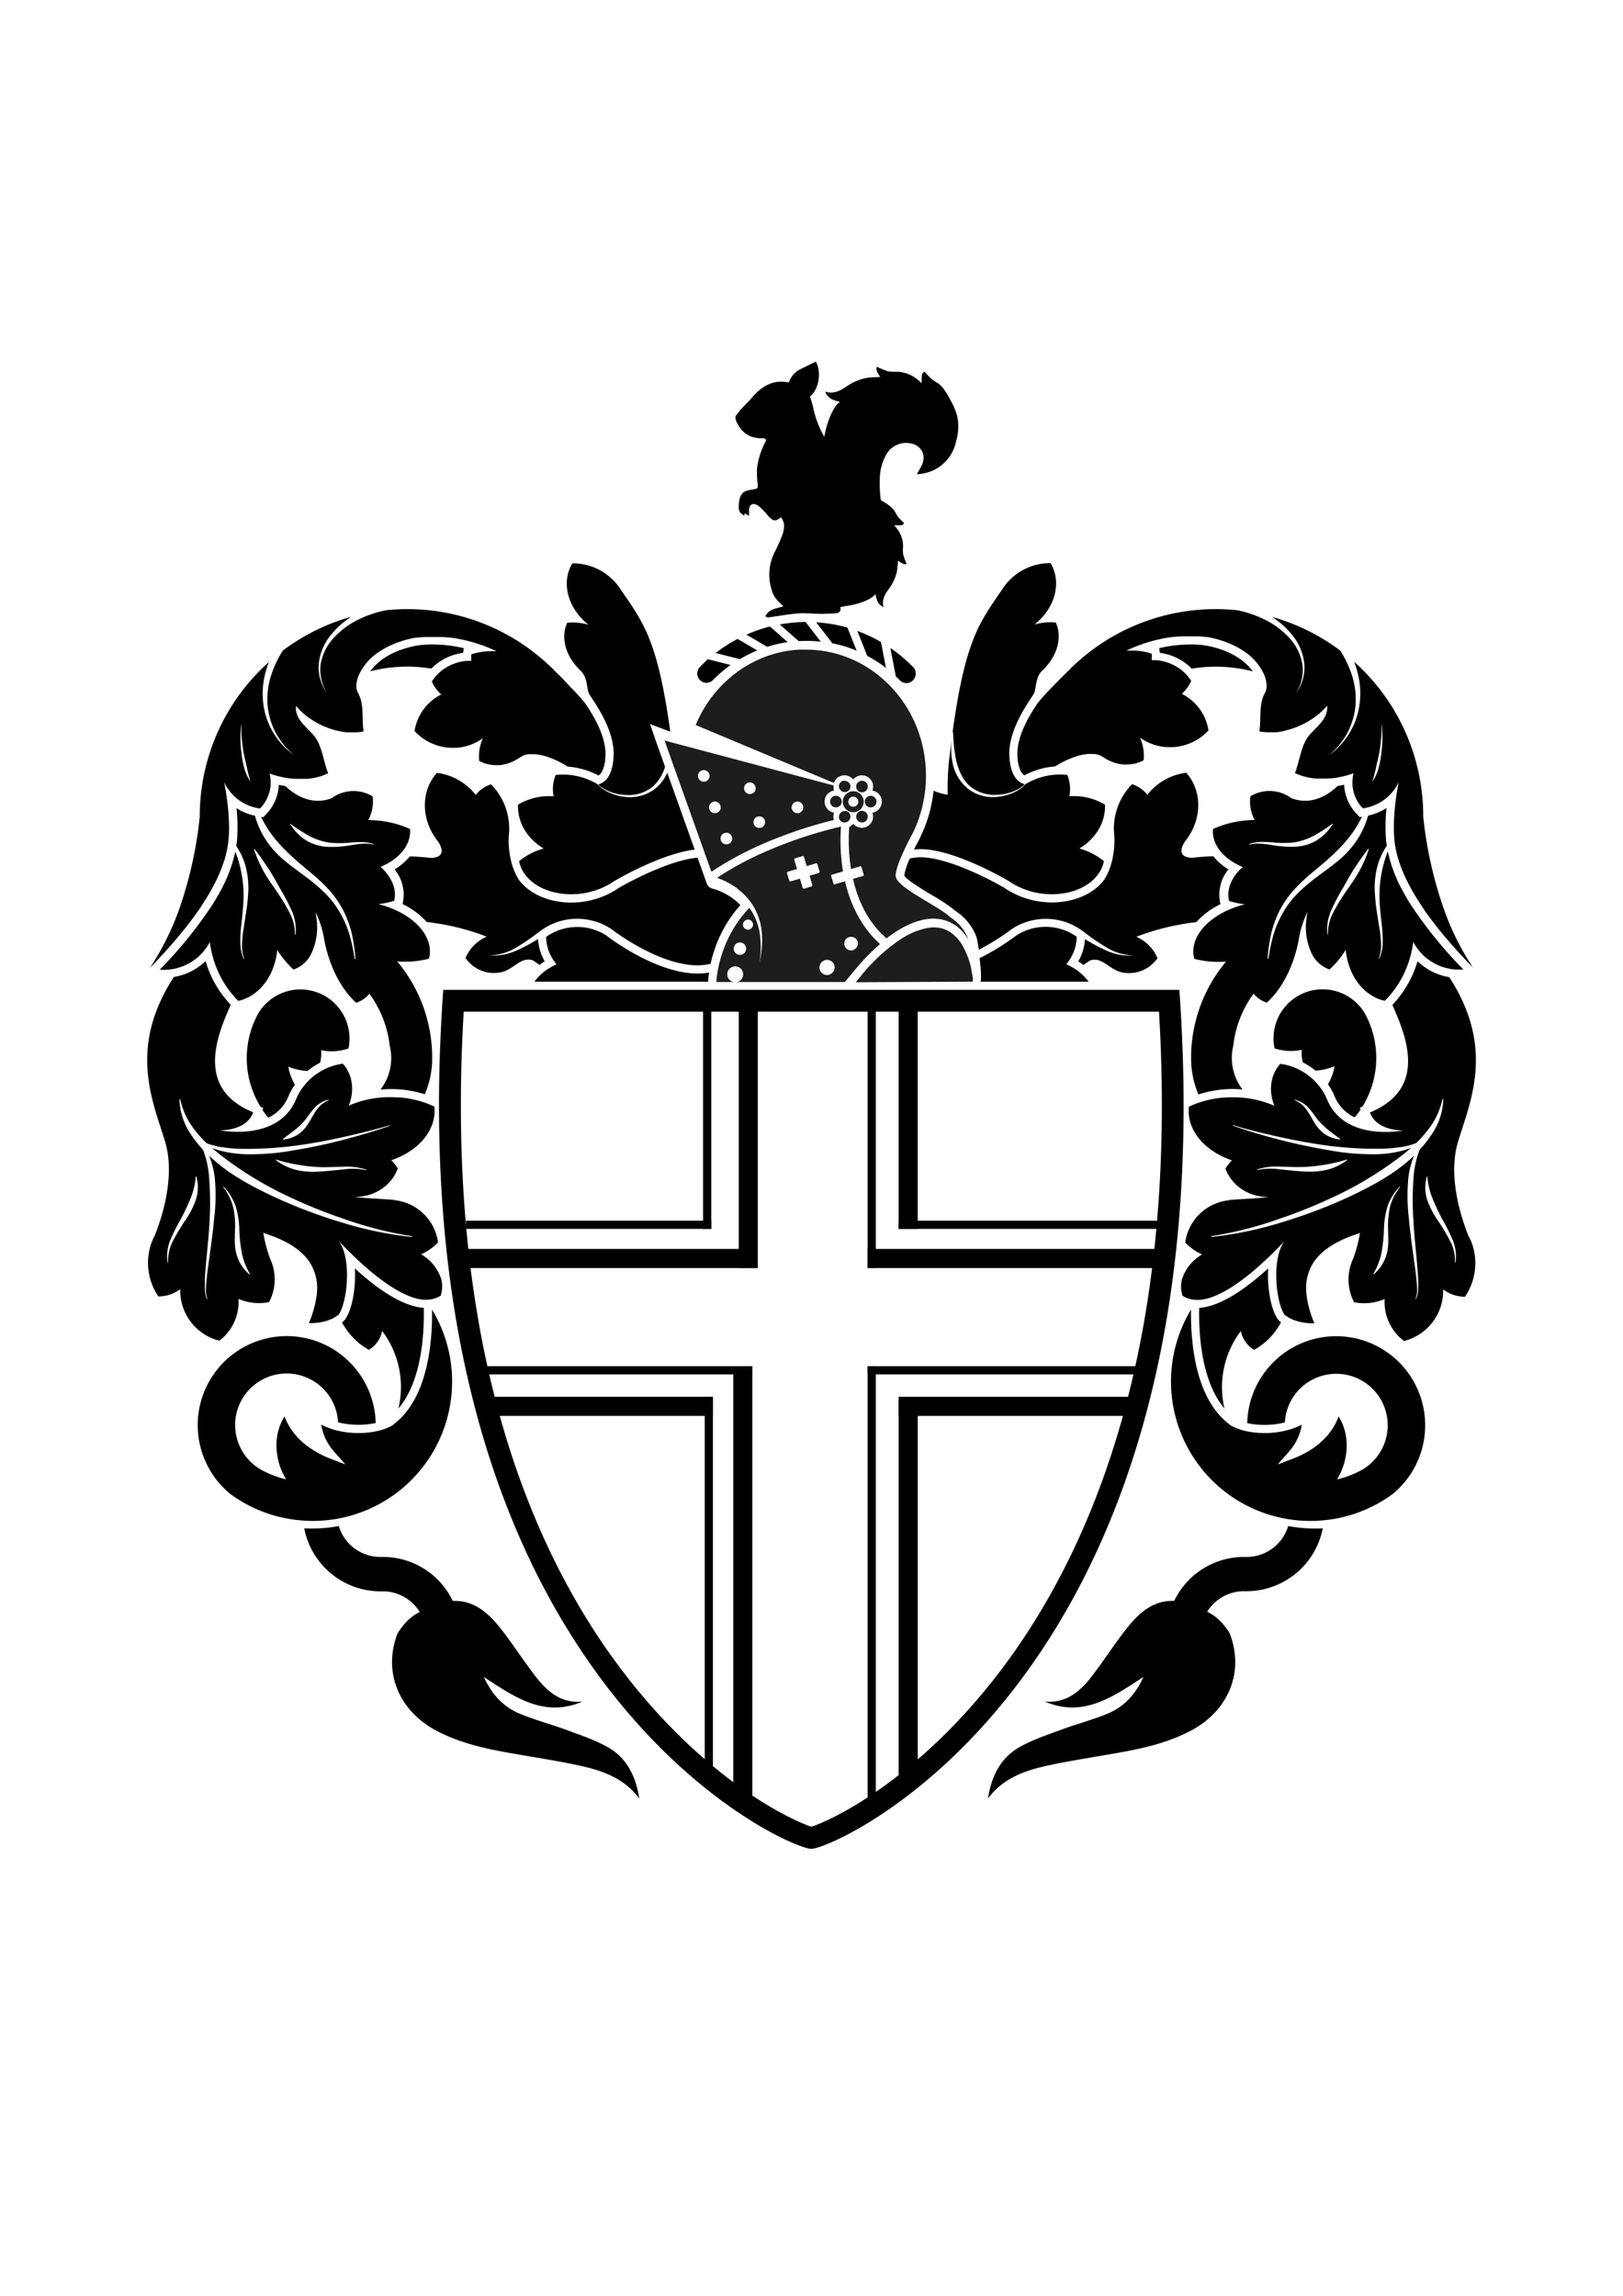 <svg id="Final" xmlns="http://www.w3.org/2000/svg" viewBox="0 0 595.28 841.89"><defs><style>.cls-1{fill:#1d1d1b;}</style></defs><title>CoatofArms-Black</title><path d="M127.82,384.48a18,18,0,0,0-30.9-15.8,18.28,18.28,0,0,0-2.09,2.76l0,0h0c-.26.47-.52.94-.76,1.43s-.58,1.22-.84,1.83a34,34,0,0,0,2.33,31.17l1,.43-.27.77a33.87,33.87,0,0,0,2.11,2.81,14.76,14.76,0,0,0,7.35-7.74l.07-.16.11-.24.4-1,.1-.05c.21-.42.42-.82.63-1.2.34-.6.72-1.18,1.11-1.74a19.1,19.1,0,0,1-2.41-6.61,22.1,22.1,0,0,0,7,1.62,25.46,25.46,0,0,1,4.65-3.07,13.55,13.55,0,0,0,.36-4.58A19,19,0,0,0,127.82,384.48Z"/><path d="M160,243.56a20.1,20.1,0,0,1,9.87-4.15l.23-1.72a50.52,50.52,0,0,0-11.51-1.36,33.64,33.64,0,0,0-5.68.41c-10.13,1.89-14.94,6.4-17.11,9.44a54.4,54.4,0,0,1,22.39-1A19.44,19.44,0,0,1,160,243.56Z"/><path d="M114.71,557.74a51.12,51.12,0,0,0,51.11-51.11,50.82,50.82,0,0,0-7.37-26.41,95.45,95.45,0,0,1-.7,13.62C156,507.42,151.49,517,144.27,522.4l0,.1-.32.17-.16.12,0,0a20.88,20.88,0,0,1-6,2.12,33.16,33.16,0,0,1-13.76-.23,26.11,26.11,0,0,1-6.21-2.25,19.3,19.3,0,0,0,4.06,9.1c.25.32.51.63.78.94l4,4.53-.06,0-5.63-2.17-1-.42c-5-2.11-12.49-6.55-15.6-15-5,8-2.92,17.48.57,23.06a35.14,35.14,0,0,1-8.53-3.16l-.22-.11A18.89,18.89,0,1,1,124,521.57a30.6,30.6,0,0,0,13.79.26,32.64,32.64,0,1,0-53.34,26,50.76,50.76,0,0,0,27,9.79C112.53,557.7,113.61,557.74,114.71,557.74Z"/><path d="M155.43,479.61c-5.07-.33-13.18-3.41-25.29-14.48.47,7.47-1.13,15.56-3.64,18.82a3.89,3.89,0,0,1-1.07.94A25,25,0,0,0,135.29,495a10.4,10.4,0,0,0,4.87-6.94,34.23,34.23,0,0,1,6,28.43C154.94,506.17,155.63,488.08,155.43,479.61Z"/><path d="M87.49,476.32a19,19,0,0,0,11.2,1.18A18,18,0,0,0,99,461.4a52.8,52.8,0,0,1-2.44-9.34,9.69,9.69,0,0,0,1.16.44c5.85,1.92,10.11,4.32,13.07,7.1a18.59,18.59,0,0,1,2.61,3,17.4,17.4,0,0,1,2.79,11.86c0,.32-.07.64-.11,1a39,39,0,0,1-2.79,9.74,20.12,20.12,0,0,0,7.31-1.11,13.06,13.06,0,0,0,3.16-1.67c.13-.09.27-.18.39-.28,3.15-4.1,5-20.39.15-27,7.68,8.12,21,20.62,31,21.48l.77,0h.3a10.57,10.57,0,0,0,1.93-.19,8.92,8.92,0,0,0,3.28-1.28.53.53,0,0,0,.18-.56,10,10,0,0,0,0-5.74,16,16,0,0,0-6.49-8.38c-.26-.18-.53-.35-.8-.52a19.06,19.06,0,0,0,6.19-4.34,18,18,0,0,0-16.15-15.51l.06-.09c-5.13-.44-10.2-.52-14.58-1.11h.26c7.39,0,13.42-4.34,15.66-10.44a19.56,19.56,0,0,0-2.39-3l.89-.3c10.21-3.84,15.76-11.61,14.89-19.37a33.26,33.26,0,0,0-4.22-1.67l-.19-.06q-1.38-.44-2.8-.77h0c-.87-.2-1.76-.37-2.65-.51l-.31-.05c-.86-.13-1.73-.22-2.6-.3l-.58,0c-.81-.05-1.63-.09-2.45-.09H143l-1.38,0c-.57,0-1.17.07-1.83.13l-.87.08a37.56,37.56,0,0,0-9.14,2.15c-.64.24-1.27.5-1.88.77,2.29-5.66,1.37-11.5-2.16-15.4a21.91,21.91,0,0,0-16.05,10.78,20.2,20.2,0,0,0-.93,1.87h0c0,.1-.08.18-.12.28l-.08.17c-6.58,15.71-28,11.31-28,11.31s9.8.44,12.29-6.59c-20.45-8.38-14.06-26.56-8.21-39.42-.28-.29-.56-.59-.87-.93a39.47,39.47,0,0,1-8.37-15.1,21.76,21.76,0,0,1-11.63,5.83c-16.8,25.87-7.84,45.22-3.26,60.23,3.94,12.92-1.21,28.3-3.81,34.73a19.71,19.71,0,0,0-1.33,3.06,21.91,21.91,0,0,0,2.73,19.14,13.36,13.36,0,0,0,8-2.69,19,19,0,0,0,14.37,18.92A18,18,0,0,0,87.49,476.32Zm4-9a14.66,14.66,0,0,1-4.75-7.41c-.86-2.92-.6-5.92-.55-8.75a31.26,31.26,0,0,0-.65-8.37,20,20,0,0,0-3.7-7.52l.15-.13a19.82,19.82,0,0,1,4.51,7.38,32.48,32.48,0,0,1,1.28,8.62,58.67,58.67,0,0,0,.9,8.31,25.67,25.67,0,0,0,3,7.74Zm42.84-38.21a23.77,23.77,0,0,0-8.31-.27c-2.79.25-5.59.61-8.44.75a29.3,29.3,0,0,1-8.61-.49,20.17,20.17,0,0,1-7.79-3.68l.09-.18a59.92,59.92,0,0,0,8.08,1.9,63.54,63.54,0,0,0,8.19.86c2.78.06,5.59-.09,8.42-.15a23.16,23.16,0,0,1,8.43,1.08Zm-26.15-14.78a28.34,28.34,0,0,0,3.81-3.72c1.14-1.43,2.15-3.06,3.5-4.48a9.9,9.9,0,0,1,5-2.86l.06.19-1.25.61c-.39.25-.77.5-1.15.76a10.32,10.32,0,0,0-1.87,2c-1.1,1.44-1.91,3.12-2.95,4.75a13.64,13.64,0,0,1-3.93,4.4,12.4,12.4,0,0,1-5.53,1.91l-.07-.19C105.3,416.43,106.81,415.46,108.16,414.31ZM71.79,440.1a31.61,31.61,0,0,1-4,7.65,72.66,72.66,0,0,0-4.3,7.22,15.14,15.14,0,0,0-1.8,8l-.2,0a15.27,15.27,0,0,1,1.08-8.46,73.58,73.58,0,0,1,3.84-7.64,76.42,76.42,0,0,0,3.51-7.51,25.59,25.59,0,0,0,1.87-8l.2,0A14.48,14.48,0,0,1,71.79,440.1Zm6.75,6.81c-.45,5-1.15,9.88-1.81,14.78-.35,2.45-.7,4.9-.94,7.36-.13,1.23-.2,2.46-.24,3.69a8.56,8.56,0,0,0,.55,3.57l-.17.1a8.77,8.77,0,0,1-.77-3.67c0-1.25,0-2.5,0-3.74.11-2.48.33-5,.55-7.43.47-4.93,1-9.86,1.21-14.78.12-2.46.18-4.92.12-7.37,0-1.23-.05-2.45-.11-3.66s-.12-2.43-.21-3.64a34.31,34.31,0,0,0-2.27-10.52,38.58,38.58,0,0,1-4.64-5.95,23.79,23.79,0,0,1-4-12.55l.3,0a27.28,27.28,0,0,0,5.39,11.37,44.63,44.63,0,0,0,4.29,4.76c.29.11.59.22.89.31l1,.35,1.08.27a19.32,19.32,0,0,0,2.17.45,55.7,55.7,0,0,0,8.85.69,140.23,140.23,0,0,0,17.88-1.07c5.95-.78,11.87-1.85,17.75-3.15s11.74-2.71,17.52-4.41l.06.19c-5.71,2-11.51,3.66-17.35,5.19S114,420.79,108,421.78a88.09,88.09,0,0,1-18.16,1.49,42.45,42.45,0,0,1-9.1-1.33,20.45,20.45,0,0,1-2.2-.7l-.76-.28c.91.8,1.84,1.59,2.79,2.34l2.52,1.94,2.59,1.86c1.75,1.22,3.5,2.42,5.32,3.55A127,127,0,0,0,102.17,437,186.15,186.15,0,0,0,126,446.93a136.32,136.32,0,0,0,25.07,6.39l0,.3a137.16,137.16,0,0,1-25.49-5.26,188.08,188.08,0,0,1-24.44-9.18c-7.88-3.7-15.77-7.75-22.48-13.57q-1-.9-2-1.86c.11.26.23.51.33.77a32.48,32.48,0,0,1,1.78,7.38A69.56,69.56,0,0,1,78.54,446.91Z"/><path d="M150.38,304a37.2,37.2,0,0,0-15.31-3.25,14.34,14.34,0,0,0,1.59-8.72,13.57,13.57,0,0,0-15.06.7c-6.61,2.49-12.68-.39-16.93-4.48-.8-.13-1.61-.28-2.4-.46a16.54,16.54,0,0,1-4.69,10.83l-1,1.06-.8-.1.07.15a39.5,39.5,0,0,0,4.72,7.5c3.67,4.59,8.23,8.51,13,12.44a70.09,70.09,0,0,1,6.85,6.37,36.82,36.82,0,0,1,5.42,7.69,39.37,39.37,0,0,1,3.22,8.77,57.92,57.92,0,0,1,1.3,9.17l-.3,0a64.21,64.21,0,0,0-1.89-9,38.14,38.14,0,0,0-3.64-8.28,35.08,35.08,0,0,0-5.52-7.07,68,68,0,0,0-6.93-5.84c-2.44-1.84-5-3.62-7.39-5.62a35.82,35.82,0,0,1-6.53-6.9,31.87,31.87,0,0,1-4.65-9.82,19.8,19.8,0,0,1-6.75-2.79A69.41,69.41,0,0,1,87,307.24c-.07,1-.19,2-.34,3a26.48,26.48,0,0,1,3.27,6.87,31.47,31.47,0,0,1,1,11.7c-.25,3.89-1,7.7-1.54,11.47a43.78,43.78,0,0,0-.62,5.67,14.35,14.35,0,0,0,.8,5.59l-.18.08a14.75,14.75,0,0,1-1.22-5.67,44.53,44.53,0,0,1,.23-5.8c.39-3.83.9-7.63.94-11.41A44.09,44.09,0,0,0,88,317.63a42.66,42.66,0,0,0-1.7-5.34h0a53.36,53.36,0,0,1-5.75,15c-.83,1.51-1.74,3.06-2.72,4.59a155.79,155.79,0,0,1-19.26,23.72,19.26,19.26,0,0,0,7.74-1,18.92,18.92,0,0,0,10.66-9.17,37.51,37.51,0,0,0,1.22,5.93A36.62,36.62,0,0,0,86,365.58c.45.5.91,1,1.39,1.46.48-.11,1-.24,1.43-.39,6.79-2.22,11.85-9,12.89-18.26a34.78,34.78,0,0,0,5.93,7.15,11.35,11.35,0,0,0,6.59-5.94,22.68,22.68,0,0,0,1.87-12.68c-.09-.83-.22-1.66-.37-2.48a36.9,36.9,0,0,1,3.1,9.59,50.7,50.7,0,0,0,2.12,8.19c2.14,6.09,5.43,11.65,9.69,15.5a10.55,10.55,0,0,0,4.85-3.3,39.7,39.7,0,0,1,7.46,19.13,18.87,18.87,0,0,1-3.39,16c1.23-.11,2.46-.18,3.72-.18a41.53,41.53,0,0,1,12.54,1.91,33.84,33.84,0,0,0,2.68-12.07c0-.33,0-.65,0-1s0-.53,0-.8,0-.56,0-.85a55,55,0,0,0-12.81-34,35.8,35.8,0,0,0,11.64-1c1.64-6-2.4-12.86-11-17.23a35.45,35.45,0,0,0-7.57-2.76,33.09,33.09,0,0,0,5.82-1.24c1-4.23-.87-8.74-5-12.44C146.85,314.85,150.88,309.48,150.38,304Zm-42,38.72-.2,0a16.77,16.77,0,0,0-2.11-8.32,69.93,69.93,0,0,0-4.55-7.45c-1.63-2.44-3.42-4.8-4.81-7.41a46.85,46.85,0,0,1-3.56-8.14l.18-.09c1.88,2.33,3.48,4.77,5.1,7.2s3,5,4.45,7.59A71,71,0,0,1,107,334,17.37,17.37,0,0,1,108.42,342.71Zm16.28-11.84-.08-.07.22,0ZM137,309.73c-2.66-.69-5.38-.26-8.08.18a39.67,39.67,0,0,1-8.35.65,17.15,17.15,0,0,1-8.23-2.34L110.6,307c-.54-.46-1.06-1-1.56-1.45-.25-.25-.51-.49-.74-.75l-.65-.84c-.42-.57-.84-1.13-1.22-1.71l.15-.13a55.53,55.53,0,0,0,6.78,4.39,23.37,23.37,0,0,0,7.39,2.49,38.45,38.45,0,0,0,8.09-.05c2.72-.17,5.63-.39,8.26.63Z"/><path d="M57.95,351.84q1.16-1.23,2.26-2.43l.31-.34q1-1.13,2-2.24l.26-.29q1-1.19,2-2.34l.3-.35q2-2.37,3.75-4.6L69,339q.88-1.14,1.7-2.24v0q.85-1.14,1.63-2.25h0c.72-1,1.41-2,2-3l.84-1.31c1-1.54,1.84-3,2.62-4.43,1.08-2,2-3.82,2.73-5.57.56-1.31,1-2.57,1.44-3.77s.73-2.34,1-3.44q.26-1.09.45-2.12.09-.51.17-1,.15-1,.24-1.93,0-.47.07-.92c.64-9.59-1.68-20.19-1.68-20.19a16.79,16.79,0,0,0,2.84,4.27,17,17,0,0,0,1.44,1.4q.38.33.77.63a17,17,0,0,0,5.22,2.72,16.48,16.48,0,0,0,1.9.48c.33.06.66.12,1,.16a13.38,13.38,0,0,0,3.1-5.05A13.82,13.82,0,0,0,99,289.8a14,14,0,0,0,.25-1.72,14.31,14.31,0,0,0,0-1.76,14.61,14.61,0,0,0-.19-1.78q-.07-.45-.18-.89h0q.67.25,1.35.47l.44.13.74.22.19.06.54.13.86.21.59.12.82.17.62.1.81.13.63.07.8.09.64,0,.78.05.65,0,.77,0h.73l.65,0,.72,0,.64,0,.72-.09.62-.08.73-.13.58-.1.74-.17.54-.13.75-.22.49-.15.79-.29.4-.15q.58-.24,1.14-.52c-1.92-4.83-2.18-10.66-5.72-14.4-2.5-2.64-4.7-4.56-5.63-7a7.41,7.41,0,0,1-.45-3.3,22.71,22.71,0,0,0,1.79,1.89c.34.33.7.65,1.07,1l.36.29.78.62.43.32.79.56.45.3.89.56.37.23q.64.38,1.3.72l.24.12,1.11.54.47.21.91.39.53.21.91.33.51.17,1.07.32.36.1q.71.19,1.42.35l.36.07,1.08.2.5.07.94.11.52,0,.94,0h.47c.44,0,.87,0,1.3,0l.21,0q.56,0,1.11-.11l.35,0c.43-.06.85-.14,1.26-.23-.7-4.76.31-10.07-2.08-14.19a5.11,5.11,0,0,1-.55-2.79,10.18,10.18,0,0,1,.55-2.76q.17-.49.38-1a20.47,20.47,0,0,1,7.94-8.8,29.22,29.22,0,0,1,3-1.69,38,38,0,0,1,9.76-3.13h.12l.27,0h.07l.46-.06h0l.62-.07.14,0,.78-.07H155l.91-.06H156l1.08,0h.23l1.2,0h1.38l.66,0,.43,0,.71,0,.42,0,.88.07.31,0,1.23.13.33,0,1,.12.48.07.86.13.53.09.86.16.55.11.93.2.51.11,1.22.3.25.06,1.49.41.45.14,1.08.33.58.19,1,.34.62.22,1,.38.61.24,1.08.45.53.23c.54.24,1.08.48,1.62.74h0c-.72,0-1.44-.06-2.15,0l-.75,0c-.49,0-1,.06-1.46.1l-.77.09c-.49.07-1,.15-1.44.25l-.65.13a19.34,19.34,0,0,0-2,.57,9.06,9.06,0,0,0,0,2.38c-.35,0-.69,0-1,0l-.68,0-.8.09-.66.09-.79.16-.63.14c-.27.07-.53.15-.79.23l-.6.19c-.26.09-.52.2-.78.3l-.56.23c-.27.12-.52.25-.78.38l-.5.25c-.28.15-.55.32-.82.49l-.4.24q-.59.39-1.15.83t-1,.88a15.5,15.5,0,0,0-2.56,3.08,12.61,12.61,0,0,0,1.46,2.57,13.37,13.37,0,0,0,2,2.19,18,18,0,0,0-5.9,4.69,18.12,18.12,0,0,0-1.26,1.73q-.29.45-.55.92a18.11,18.11,0,0,0-.93,1.93q-.2.5-.38,1a18,18,0,0,0-.58,2.07q-.11.53-.2,1.07c.39.43.82.84,1.25,1.23l.29.26c.43.38.88.74,1.34,1.07l.19.13q.64.45,1.31.84l.31.18q.74.42,1.52.77l.31.13q.71.3,1.44.55l.26.09c.54.18,1.1.32,1.66.45l.38.08c.55.11,1.1.2,1.65.27H164c.58.06,1.17.09,1.77.09h1.06l.76-.05.47,0,.83-.11.4-.06c.41-.07.82-.16,1.23-.26a18.88,18.88,0,0,0,6.57-3,16.93,16.93,0,0,0-1.21,4.1,16,16,0,0,0-.2,2.1,15.15,15.15,0,0,0,.09,2.1,12.61,12.61,0,0,0,1.34.62l.21.09a12.84,12.84,0,0,0,1.34.43l.26.06a13.17,13.17,0,0,0,1.41.26l.18,0a13.56,13.56,0,0,0,1.43.09H182c.35,0,.69,0,1,0l.18,0,.87-.1.37-.07.69-.14.41-.1.64-.18.43-.14.63-.23.42-.17.63-.29.4-.19.68-.37.33-.19c.33-.2.67-.41,1-.64a6,6,0,0,1,.9-.49L192,277a7,7,0,0,1,.68-.23l.42-.09c.22,0,.44-.09.67-.12l.48,0,.7,0h.22l.39,0,.46,0,.72.07.46.05.83.14.4.07c.42.09.84.19,1.27.31a33.42,33.42,0,0,1,8.51,3.92,28.62,28.62,0,0,1,11.32,3.27l0,0a3.57,3.57,0,0,0,.45-.37c.08-.08.15-.17.23-.25l.19-.23c.08-.11.17-.23.25-.36l.12-.21c.08-.15.17-.3.25-.47l.07-.18a12.75,12.75,0,0,0,.87-3.67s0-.09,0-.14q.07-.65.1-1.39h0c.33-7.44-4.88-15.37-7.39-19.18a80.8,80.8,0,0,0-5.44-6c-.52-.65-1.45-1.5-2-2.12-1.07-1.26-2.19-2.19-3.34-3.38a76.54,76.54,0,0,0-13.42-11,75.75,75.75,0,0,0-41.12-12.06q-3.89,0-7.68.39h0a40.29,40.29,0,0,0-10.38,3.51,30.24,30.24,0,0,0-8.79,6.54,18.74,18.74,0,0,0-4.88,9.72A16,16,0,0,0,120,254.24a16.37,16.37,0,0,1-3.09-10.82,19.85,19.85,0,0,1,4.48-10.6,31.17,31.17,0,0,1,7.39-6.63c-.68.19-1.37.37-2,.58q-1.79.56-3.54,1.2a76,76,0,0,0-19.38,10.51l-.12.09a39.78,39.78,0,0,0-4.33,9.19,28.45,28.45,0,0,0-1.28,10.54,26.11,26.11,0,0,0,2.94,10.3,27,27,0,0,0,6.9,8.39,27.27,27.27,0,0,1-11.34-18.53,30.33,30.33,0,0,1,.6-11.28,37.47,37.47,0,0,1,1.36-4.37l-.37.32q-2.71,2.46-5.17,5.17a75.89,75.89,0,0,0-19.79,51.21s0,.05,0,.08a149.23,149.23,0,0,1-6.56,30.92A98.76,98.76,0,0,1,55,354.92c.85-.87,1.66-1.72,2.46-2.56Zm30.54-86h.1a36.85,36.85,0,0,0,.13,5.25c.14,1.74.38,3.48.69,5.2s.77,3.41,1.14,5.11a52.25,52.25,0,0,0,1.3,5.07l-.09,0a16.24,16.24,0,0,1-2.18-4.87,32.33,32.33,0,0,1-1-5.23A42.67,42.67,0,0,1,88.49,265.8Z"/><path d="M502.06,374.65c-.26-.61-.54-1.23-.84-1.83s-.5-1-.76-1.43h0l0,0a18.28,18.28,0,0,0-2.09-2.76,18,18,0,0,0-30.9,15.8,19,19,0,0,0,10,.54,13.55,13.55,0,0,0,.36,4.58,25.46,25.46,0,0,1,4.65,3.07,22.1,22.1,0,0,0,7-1.62,19.1,19.1,0,0,1-2.41,6.61c.39.57.77,1.14,1.11,1.74.22.38.43.78.63,1.2l.1.05.4,1,.11.24.07.16a14.76,14.76,0,0,0,7.35,7.74A33.87,33.87,0,0,0,499,407l-.27-.77,1-.43A34,34,0,0,0,502.06,374.65Z"/><path d="M459.48,246.18c-2.17-3-7-7.56-17.11-9.44a33.64,33.64,0,0,0-5.68-.41,50.52,50.52,0,0,0-11.51,1.36l.23,1.72a20.1,20.1,0,0,1,9.87,4.15,19.44,19.44,0,0,1,1.81,1.64,54.4,54.4,0,0,1,22.39,1Z"/><path d="M490.09,490a32.64,32.64,0,0,0-32.63,31.87,30.6,30.6,0,0,0,13.79-.26,18.88,18.88,0,1,1,27.9,17.62l-.22.11a35.14,35.14,0,0,1-8.53,3.16c3.48-5.58,5.56-15.06.57-23.06-3.11,8.48-10.58,12.92-15.6,15l-1,.42L468.7,537l-.06,0,4-4.53c.27-.31.53-.62.78-.94a19.3,19.3,0,0,0,4.06-9.1,26.11,26.11,0,0,1-6.21,2.25,33.16,33.16,0,0,1-13.76.23,20.88,20.88,0,0,1-6-2.12l0,0-.16-.12-.32-.17,0-.1c-7.22-5.38-11.76-15-13.48-28.56a95.45,95.45,0,0,1-.7-13.62,51.11,51.11,0,0,0,34.43,76.66,51.35,51.35,0,0,0,9.31.86c1.09,0,2.18,0,3.25-.11a50.76,50.76,0,0,0,27-9.79A32.65,32.65,0,0,0,490.09,490Z"/><path d="M439.85,479.61c-.21,8.47.49,26.56,9.26,36.9a34.23,34.23,0,0,1,6-28.43A10.4,10.4,0,0,0,460,495a25,25,0,0,0,9.87-10.13,3.89,3.89,0,0,1-1.07-.94c-2.51-3.27-4.11-11.35-3.64-18.82C453,476.2,444.92,479.28,439.85,479.61Z"/><path d="M538.62,453.28c-2.59-6.43-7.75-21.81-3.81-34.73,4.58-15,13.53-34.35-3.26-60.23a21.76,21.76,0,0,1-11.63-5.83,39.47,39.47,0,0,1-8.37,15.1c-.3.34-.59.64-.87.93,5.85,12.86,12.24,31-8.21,39.42,2.49,7,12.29,6.59,12.29,6.59s-21.46,4.4-28-11.31l-.08-.17c0-.1-.08-.18-.12-.28h0a20.2,20.2,0,0,0-.93-1.87,21.91,21.91,0,0,0-16.05-10.78c-3.53,3.9-4.45,9.74-2.16,15.4-.61-.27-1.23-.53-1.88-.77a37.56,37.56,0,0,0-9.14-2.15l-.87-.08c-.66-.06-1.26-.1-1.83-.13l-1.38,0h-.45c-.82,0-1.64,0-2.45.09l-.58,0c-.87.07-1.74.17-2.6.3l-.31.05c-.89.14-1.78.31-2.65.51h0q-1.42.33-2.8.77l-.19.06a33.26,33.26,0,0,0-4.22,1.67c-.86,7.75,4.68,15.52,14.89,19.37l.89.3a19.56,19.56,0,0,0-2.39,3c2.24,6.11,8.27,10.42,15.66,10.44h.26c-4.38.59-9.45.66-14.58,1.11l.06.09a18,18,0,0,0-16.15,15.51,19.06,19.06,0,0,0,6.19,4.34c-.27.17-.54.34-.8.52a16,16,0,0,0-6.49,8.38,10,10,0,0,0,0,5.74.53.53,0,0,0,.18.56,8.92,8.92,0,0,0,3.28,1.28,10.57,10.57,0,0,0,1.93.19h.3l.77,0c10.07-.85,23.36-13.36,31-21.48-4.84,6.62-3,22.9.15,27,.12.1.26.18.39.28a13.06,13.06,0,0,0,3.16,1.67,20.12,20.12,0,0,0,7.31,1.11,39,39,0,0,1-2.79-9.74c0-.32-.08-.64-.11-1a17.4,17.4,0,0,1,2.79-11.86,18.59,18.59,0,0,1,2.61-3c3-2.78,7.22-5.18,13.07-7.1a9.69,9.69,0,0,0,1.16-.44,52.8,52.8,0,0,1-2.44,9.34,18,18,0,0,0,.28,16.1,19,19,0,0,0,11.2-1.18,18,18,0,0,0,7.1,15.39,19,19,0,0,0,14.37-18.92,13.36,13.36,0,0,0,8,2.69A21.91,21.91,0,0,0,540,456.34,19.71,19.71,0,0,0,538.62,453.28Zm-63.78-50a9.9,9.9,0,0,1,5,2.86c1.35,1.42,2.36,3.05,3.5,4.48a28.34,28.34,0,0,0,3.81,3.72c1.35,1.16,2.86,2.12,4.41,3.33l-.07.19a12.4,12.4,0,0,1-5.53-1.91,13.64,13.64,0,0,1-3.93-4.4c-1-1.63-1.85-3.31-2.95-4.75a10.32,10.32,0,0,0-1.87-2c-.37-.26-.76-.51-1.15-.76l-1.25-.61ZM461,429.08l-.07-.19a23.16,23.16,0,0,1,8.43-1.08c2.83.05,5.64.21,8.42.15a63.54,63.54,0,0,0,8.19-.86,59.92,59.92,0,0,0,8.08-1.9l.09.18a20.17,20.17,0,0,1-7.79,3.68,29.3,29.3,0,0,1-8.61.49c-2.85-.14-5.66-.5-8.44-.75A23.77,23.77,0,0,0,461,429.08Zm48.79,13.69a31.26,31.26,0,0,0-.65,8.37c0,2.83.31,5.83-.55,8.75a14.66,14.66,0,0,1-4.75,7.41l-.15-.13a25.67,25.67,0,0,0,3-7.74,58.67,58.67,0,0,0,.9-8.31,32.48,32.48,0,0,1,1.28-8.62,19.82,19.82,0,0,1,4.51-7.38l.15.13A20,20,0,0,0,509.76,442.77Zm8.58,4c.25,4.92.74,9.85,1.21,14.78.21,2.47.43,4.94.55,7.43.07,1.24.07,2.49,0,3.74a8.77,8.77,0,0,1-.77,3.67l-.17-.1a8.56,8.56,0,0,0,.55-3.57c0-1.23-.1-2.46-.24-3.69-.25-2.46-.59-4.9-.94-7.36-.67-4.91-1.36-9.82-1.81-14.78a69.56,69.56,0,0,1-.19-15,32.48,32.48,0,0,1,1.78-7.38c.1-.26.22-.51.33-.77q-1,1-2,1.86c-6.71,5.82-14.6,9.88-22.48,13.57a188.08,188.08,0,0,1-24.44,9.18,137.16,137.16,0,0,1-25.49,5.26l0-.3a136.32,136.32,0,0,0,25.07-6.39A186.15,186.15,0,0,0,493.11,437a127,127,0,0,0,11.17-6.36c1.82-1.13,3.57-2.33,5.32-3.55l2.59-1.86,2.52-1.94c1-.76,1.88-1.54,2.79-2.34l-.76.28a20.45,20.45,0,0,1-2.2.7,42.45,42.45,0,0,1-9.1,1.33,88.09,88.09,0,0,1-18.16-1.49c-6-1-11.9-2.27-17.75-3.76s-11.64-3.23-17.35-5.19l.06-.19c5.78,1.7,11.64,3.14,17.52,4.41s11.8,2.37,17.75,3.15a140.23,140.23,0,0,0,17.88,1.07,55.7,55.7,0,0,0,8.85-.69,19.32,19.32,0,0,0,2.17-.45l1.08-.27,1-.35c.3-.09.6-.2.89-.31a44.63,44.63,0,0,0,4.29-4.76,27.28,27.28,0,0,0,5.39-11.37l.3,0a23.79,23.79,0,0,1-4,12.55,38.58,38.58,0,0,1-4.64,5.95,34.31,34.31,0,0,0-2.27,10.52c-.09,1.21-.18,2.42-.21,3.64s-.11,2.44-.11,3.66C518.16,441.87,518.21,444.33,518.34,446.79ZM533.82,463l-.2,0a15.14,15.14,0,0,0-1.8-8,72.66,72.66,0,0,0-4.3-7.22,31.61,31.61,0,0,1-4-7.65,14.48,14.48,0,0,1-.18-8.68l.2,0a25.59,25.59,0,0,0,1.87,8,76.42,76.42,0,0,0,3.51,7.51,73.58,73.58,0,0,1,3.84,7.64A15.27,15.27,0,0,1,533.82,463Z"/><path d="M507.93,367c.48-.47.94-1,1.39-1.46a36.62,36.62,0,0,0,7.8-14.22,37.51,37.51,0,0,0,1.22-5.93,19,19,0,0,0,18.4,10.13,155.79,155.79,0,0,1-19.26-23.72c-1-1.54-1.89-3.08-2.72-4.59a53.36,53.36,0,0,1-5.75-15h0a42.66,42.66,0,0,0-1.7,5.34,44.09,44.09,0,0,0-1.35,11.1c0,3.78.55,7.58.94,11.41a44.53,44.53,0,0,1,.23,5.8,14.75,14.75,0,0,1-1.22,5.67l-.18-.08a14.35,14.35,0,0,0,.8-5.59,43.78,43.78,0,0,0-.62-5.67c-.58-3.78-1.3-7.58-1.54-11.47a31.47,31.47,0,0,1,1-11.7,26.48,26.48,0,0,1,3.27-6.87c-.15-1-.27-2-.34-3a69.41,69.41,0,0,1,.23-10.84,19.8,19.8,0,0,1-6.75,2.79,31.87,31.87,0,0,1-4.65,9.82,35.82,35.82,0,0,1-6.53,6.9c-2.43,2-5,3.78-7.39,5.62a68,68,0,0,0-6.93,5.84,35.08,35.08,0,0,0-5.52,7.07,38.14,38.14,0,0,0-3.64,8.28,64.21,64.21,0,0,0-1.89,9l-.3,0a57.92,57.92,0,0,1,1.3-9.17,39.37,39.37,0,0,1,3.22-8.77,36.82,36.82,0,0,1,5.42-7.69,70.09,70.09,0,0,1,6.85-6.37c4.78-3.93,9.35-7.85,13-12.44a39.5,39.5,0,0,0,4.72-7.5l.07-.15-.8.1-1-1.06A16.54,16.54,0,0,1,493,287.77c-.8.18-1.6.33-2.4.46-4.26,4.09-10.32,7-16.93,4.48a13.57,13.57,0,0,0-15.06-.7,14.34,14.34,0,0,0,1.59,8.72A37.2,37.2,0,0,0,444.9,304c-.5,5.5,3.53,10.86,10.9,13.95-4.17,3.69-6,8.21-5,12.44a33.09,33.09,0,0,0,5.82,1.24,35.45,35.45,0,0,0-7.57,2.76c-8.62,4.36-12.67,11.22-11,17.23a35.8,35.8,0,0,0,11.64,1,55,55,0,0,0-12.81,34c0,.28,0,.56,0,.85s0,.53,0,.8,0,.65,0,1a33.84,33.84,0,0,0,2.68,12.07A41.53,41.53,0,0,1,452,399.34c1.25,0,2.49.07,3.72.18a19,19,0,0,1-3.39-16,39.7,39.7,0,0,1,7.46-19.13,10.55,10.55,0,0,0,4.85,3.3c4.26-3.86,7.56-9.41,9.69-15.5a50.7,50.7,0,0,0,2.12-8.19,36.9,36.9,0,0,1,3.1-9.59c-.15.82-.28,1.65-.37,2.48a22.68,22.68,0,0,0,1.87,12.68,11.35,11.35,0,0,0,6.59,5.94,34.78,34.78,0,0,0,5.93-7.15c1,9.28,6.1,16,12.89,18.26C507,366.79,507.45,366.92,507.93,367Zm-37.35-36.16-.13,0,.22,0Zm-12.31-21.14-.07-.19c2.63-1,5.54-.8,8.26-.63a38.45,38.45,0,0,0,8.09.05,23.37,23.37,0,0,0,7.39-2.49,55.53,55.53,0,0,0,6.78-4.39l.15.13c-.38.59-.8,1.15-1.22,1.71l-.65.84c-.23.27-.5.5-.74.75-.51.5-1,1-1.56,1.45l-1.76,1.24a17.15,17.15,0,0,1-8.23,2.34,39.67,39.67,0,0,1-8.35-.65C463.65,309.47,460.93,309,458.27,309.73Zm40.25,9.78c-1.39,2.61-3.18,5-4.81,7.41a69.93,69.93,0,0,0-4.55,7.45,16.77,16.77,0,0,0-2.11,8.32l-.2,0a17.37,17.37,0,0,1,1.39-8.75,71,71,0,0,1,4.1-7.89c1.49-2.54,2.83-5.16,4.45-7.59s3.23-4.88,5.1-7.2l.18.09A46.85,46.85,0,0,1,498.52,319.51Z"/><path d="M349.61,268.51a51.83,51.83,0,0,0,1.22,10.84c.91,3.42,2.35,6.81,5.09,9.09a14.14,14.14,0,0,0,10,3,17.67,17.67,0,0,0,5.32-1.07,13.4,13.4,0,0,0,4.64-2.76c-3-.85-5.37-3.71-5.67-10.5-.46-10.45,8.36-21.17,9.11-23s.5-5.7,2.76-8l.29-.28.25-.23c.05,0,.09-.1.14-.14.36-.36.71-.72,1-1.1,4.55-5.18,5.64-11.32,3.47-16.06a20.24,20.24,0,0,0-7.84.73,21.75,21.75,0,0,0,4.92-5.33c3.79-5.84,3.93-12.4,1-17.19a20.78,20.78,0,0,0-17.6,9.44c-8.19,12.07-13.72,18.16-18.47,53.64.06-.39.13-.79.2-1.18Z"/><path d="M386,251.87a80.8,80.8,0,0,0-5.44,6c-2.5,3.81-7.71,11.74-7.39,19.18h0q0,.74.1,1.39c0,.05,0,.09,0,.14a12.75,12.75,0,0,0,.87,3.67l.07.18c.08.17.16.32.25.47l.12.21c.08.13.16.25.25.36l.19.23c.08.09.15.18.23.25a3.57,3.57,0,0,0,.45.37l0,0a28.62,28.62,0,0,1,11.32-3.27,33.42,33.42,0,0,1,8.51-3.92c.43-.12.85-.22,1.27-.31l.4-.07.83-.14.46-.05.72-.07.46,0,.39,0h.22l.7,0,.48,0c.23,0,.45.08.67.12l.42.09a7,7,0,0,1,.68.23l.33.12a6,6,0,0,1,.9.49c.33.23.66.44,1,.64l.33.19.68.37.4.19.63.29.42.17.63.23.43.14.64.18.41.1.69.14.37.07.87.1.18,0c.35,0,.7,0,1,0h.14a13.56,13.56,0,0,0,1.43-.09l.18,0a13.17,13.17,0,0,0,1.41-.26l.26-.06a12.84,12.84,0,0,0,1.34-.43l.21-.09a12.61,12.61,0,0,0,1.34-.62,15.15,15.15,0,0,0,.09-2.1,16,16,0,0,0-.2-2.1,16.93,16.93,0,0,0-1.21-4.1,18.88,18.88,0,0,0,6.57,3c.41.1.82.18,1.23.26l.4.06.83.11.47,0,.76.05h1.06c.59,0,1.18,0,1.77-.09h.11c.56-.06,1.11-.15,1.65-.27l.38-.08c.56-.13,1.11-.27,1.66-.45l.26-.09q.73-.25,1.44-.55l.31-.13q.78-.35,1.52-.77l.31-.18q.67-.4,1.31-.84l.19-.13c.46-.33.91-.69,1.34-1.07l.29-.26c.43-.39.85-.8,1.25-1.23q-.08-.54-.2-1.07a18,18,0,0,0-.58-2.07q-.18-.51-.38-1a18.11,18.11,0,0,0-.93-1.93q-.26-.47-.55-.92a18.07,18.07,0,0,0-2.72-3.3,17.91,17.91,0,0,0-4.44-3.12,13.37,13.37,0,0,0,2-2.19,12.61,12.61,0,0,0,1.46-2.57,15.5,15.5,0,0,0-2.56-3.08q-.49-.46-1-.88t-1.15-.83l-.4-.24c-.27-.17-.54-.34-.82-.49l-.5-.25c-.26-.13-.52-.26-.78-.38l-.56-.23c-.26-.1-.52-.21-.78-.3l-.6-.19c-.26-.08-.52-.16-.79-.23l-.63-.14-.79-.16-.66-.09-.8-.09-.68,0c-.34,0-.69,0-1,0a9.06,9.06,0,0,0,0-2.38,19.34,19.34,0,0,0-2-.57l-.65-.13c-.47-.1-1-.18-1.44-.25l-.77-.09c-.48,0-1-.08-1.46-.1l-.75,0c-.71,0-1.43,0-2.15,0h0c.54-.26,1.08-.51,1.62-.74l.53-.23,1.08-.45.61-.24,1-.38.62-.22,1-.34.58-.19,1.08-.33.45-.14,1.49-.41.25-.06,1.22-.3.51-.11.93-.2.55-.11.86-.16.53-.09.86-.13.48-.07,1-.12.33,0,1.23-.13.31,0,.88-.07.42,0,.71,0,.43,0,.66,0h1.38l1.2,0h.23l1.08,0h.08l.91.06h.15l.78.07.14,0,.62.07h0l.46.06h.07l.27,0h.12a38,38,0,0,1,9.76,3.13,29.22,29.22,0,0,1,3,1.69,20.47,20.47,0,0,1,7.94,8.8q.22.51.38,1a10.18,10.18,0,0,1,.55,2.76A5.11,5.11,0,0,1,464,254c-2.39,4.12-1.38,9.43-2.08,14.19.41.1.84.17,1.26.23l.35,0q.55.07,1.11.11l.21,0c.43,0,.86,0,1.3,0h.47l.94,0,.52,0,.94-.11.5-.07,1.08-.2L471,268q.71-.15,1.42-.35l.36-.1,1.07-.32.51-.17.91-.33.53-.21.91-.39.47-.21,1.11-.54.24-.12q.66-.35,1.3-.72l.37-.23.89-.56.45-.3.79-.56.43-.32.78-.62.36-.29c.37-.31.73-.63,1.07-1a22.71,22.71,0,0,0,1.79-1.89,7.41,7.41,0,0,1-.45,3.3c-.93,2.46-3.13,4.37-5.63,7-3.54,3.74-3.8,9.57-5.72,14.4q.56.28,1.14.52l.4.15.79.29.49.15.75.22.54.13.74.17.58.1.73.13.62.08.72.09.64,0,.72,0,.65,0h.73l.77,0,.65,0,.78-.05.64,0,.8-.09.63-.07.81-.13.62-.1.82-.17.59-.12.86-.21.54-.13.19-.06.74-.22.44-.13q.68-.22,1.35-.47h0q-.1.45-.18.89a14.61,14.61,0,0,0-.19,1.78,14.31,14.31,0,0,0,0,1.76,14,14,0,0,0,.25,1.72,13.82,13.82,0,0,0,.45,1.66,13.38,13.38,0,0,0,3.1,5.05c.33,0,.66-.09,1-.16a16.48,16.48,0,0,0,1.9-.48,17,17,0,0,0,5.22-2.72q.4-.3.77-.63a17,17,0,0,0,1.44-1.4,16.79,16.79,0,0,0,2.84-4.27s-2.32,10.6-1.68,20.19q0,.45.07.92.09.93.24,1.93.08.5.17,1,.19,1,.45,2.12c.26,1.09.59,2.24,1,3.44s.88,2.45,1.44,3.77c.75,1.75,1.65,3.6,2.73,5.57.78,1.42,1.65,2.89,2.62,4.43l.84,1.31c.63,1,1.32,2,2,3h0q.78,1.1,1.63,2.25v0q.82,1.1,1.7,2.24l.17.22q1.74,2.23,3.75,4.6l.3.35q1,1.15,2,2.34l.26.29q1,1.1,2,2.24l.31.34q1.09,1.2,2.26,2.43l.49.52c.8.84,1.62,1.69,2.46,2.56a98.76,98.76,0,0,1-11.67-24.42,149.23,149.23,0,0,1-6.56-30.92s0-.05,0-.08a75.89,75.89,0,0,0-19.79-51.21q-2.46-2.71-5.17-5.17l-.37-.32a37.47,37.47,0,0,1,1.36,4.37,30.33,30.33,0,0,1,.6,11.28A27.27,27.27,0,0,1,487.35,277a27,27,0,0,0,6.9-8.39,26.11,26.11,0,0,0,2.94-10.3,28.45,28.45,0,0,0-1.28-10.54,39.78,39.78,0,0,0-4.33-9.19l-.12-.09A76,76,0,0,0,472.08,228q-1.75-.64-3.54-1.2c-.67-.21-1.36-.39-2-.58a31.17,31.17,0,0,1,7.39,6.63,19.85,19.85,0,0,1,4.48,10.6,16.37,16.37,0,0,1-3.09,10.82,16,16,0,0,0,2.34-10.74,18.74,18.74,0,0,0-4.88-9.72,30.24,30.24,0,0,0-8.79-6.54,40.29,40.29,0,0,0-10.38-3.51h0q-3.79-.38-7.68-.39a75.75,75.75,0,0,0-41.12,12.06,76.54,76.54,0,0,0-13.42,11c-1.15,1.18-2.27,2.12-3.34,3.38C387.47,250.37,386.55,251.23,386,251.87Zm118.7,29.5c.37-1.7.82-3.39,1.14-5.11s.55-3.45.69-5.2a36.85,36.85,0,0,0,.13-5.25h.1a42.67,42.67,0,0,1-.13,10.58,32.33,32.33,0,0,1-1,5.23,16.24,16.24,0,0,1-2.18,4.87l-.09,0A52.25,52.25,0,0,0,504.73,281.37Z"/><path d="M223.85,344.14c-.85-.61-1.33-1-1.35-1h0a18.71,18.71,0,0,0-2.3-1.3,19.74,19.74,0,0,0-19.91,1.74,15.94,15.94,0,0,0,3.82,10l0,.05-.62.27L201,355.29a19.94,19.94,0,0,0-5,4.71h63.73c.07-1.11.18-2.23.35-3.36C246,359.17,228.74,347.67,223.85,344.14Z"/><path d="M240.19,270.57l-1.8-5.05,7.45,2.78c-4.7-34.25-10.2-40.36-18.28-52.27a20.78,20.78,0,0,0-17.6-9.44c-3,4.79-2.82,11.35,1,17.19a21.75,21.75,0,0,0,4.92,5.33,20.24,20.24,0,0,0-7.84-.73c-2.18,4.74-1.08,10.88,3.47,16.06.34.38.69.75,1,1.1,0,0,.09.1.14.14l.25.23.29.28c2.27,2.3,2,6.21,2.76,8s9.57,12.51,9.11,23c-.3,6.79-2.7,9.65-5.67,10.5a13.4,13.4,0,0,0,4.64,2.76,17.67,17.67,0,0,0,5.32,1.07,14.14,14.14,0,0,0,10-3,15.59,15.59,0,0,0,4.57-7.35l-3.75-10.52Z"/><path d="M240.1,289.37a15.12,15.12,0,0,1-10.79,2.86,18.27,18.27,0,0,1-5.43-1.4,13.67,13.67,0,0,1-4.61-3.1l.05-.05a24.62,24.62,0,0,0-15.5-3.5,13.49,13.49,0,0,0-.76,7.84A22.18,22.18,0,0,0,190,295.08c-.28,6.15,3.09,12.32,9.4,16.09a23.91,23.91,0,0,0-9,4.62c1,5.38,6,9.94,13.42,11.55a28.19,28.19,0,0,0,19.1-2.78h0a23.74,23.74,0,0,0,2.09-1.29s17.08-10.23,29.79-11.7l-10.07-28.22A15,15,0,0,1,240.1,289.37Z"/><path d="M271.56,331.89a22.81,22.81,0,0,0-10.15-6,3,3,0,0,1-2.19-1.92l-3.38-9.46c-10.42.93-25.64,9.12-29.17,11.3l-.68.44-.35.23q-.55.34-1.13.67l-2,1a31.67,31.67,0,0,1-13,2.83,29.91,29.91,0,0,1-6.3-.66c-.62-.13-1.22-.29-1.81-.46l-.51-.16q-.65-.2-1.28-.43l-.48-.18q-.76-.3-1.48-.63l-.13-.06q-.84-.4-1.62-.86l-.08-.05c-.48-.28-.95-.59-1.39-.9l-.17-.12a18.36,18.36,0,0,1-3.73-3.52c-4.76-7.11-3.9-16.49-3.9-16.49a23.2,23.2,0,0,0-6.53-18.84,11.48,11.48,0,0,0-5.61,3.9,21.33,21.33,0,0,0-14.26-8.09c-4.38,4.91-5.75,12.29-2.91,19.45a22.33,22.33,0,0,0,2.14,4.07h0l0,0c.42.63.86,1.23,1.33,1.81,1.37,2.19,2.62,5.57-2.57,5.85h-.07c-1.34-.14-2.68-.27-4-.36s-2.55-.16-3.83-.2a21.61,21.61,0,0,1-5.59,4.76A14.67,14.67,0,0,1,147.77,331l-.12.52.3.15a28.48,28.48,0,0,1,8.57,6.44,88.81,88.81,0,0,1,22,5.37,14.79,14.79,0,0,0-7.77,7.82A12.6,12.6,0,0,0,183,356.67c5.18-.59,7.69-6,12.39-4.54q1.28.83,2.52,1.71c.47-.37.95-.72,1.44-1.05l.09-.06.09-.05.26-.15a18.78,18.78,0,0,1-2.45-8.18,65.79,65.79,0,0,1-7.88,4.2,19.94,19.94,0,0,1-10,1.78,19.45,19.45,0,0,0,9.55-2.68,76.89,76.89,0,0,0,8.25-5.57h0l1.25-.92a22.4,22.4,0,0,1,13.19-4.23,22.88,22.88,0,0,1,9.78,2.2,21.72,21.72,0,0,1,2.61,1.47l0,0,.11.07.1.08s.49.38,1.26.93c4,2.89,18,12.31,30.31,12.31a19.77,19.77,0,0,0,4.76-.56,48.89,48.89,0,0,1,2.53-8.1A46.76,46.76,0,0,1,271.56,331.89Z"/><path d="M359.66,360h39.62a19.94,19.94,0,0,0-5-4.71l-2.55-1.44-.62-.27,0-.05a15.94,15.94,0,0,0,3.82-10,19.74,19.74,0,0,0-19.91-1.74,18.71,18.71,0,0,0-2.3,1.3h0s-.5.39-1.35,1a89.82,89.82,0,0,1-12.08,7.29C359.74,354.92,360,358.54,359.66,360Z"/><path d="M337.61,306.89l-.06.12c-.47,1-.94,1.85-1.41,2.68-.33.65-.63,1.26-.92,1.86,12.57-1.75,35.05,11.69,35.05,11.72a23.74,23.74,0,0,0,2.09,1.29h0a28.19,28.19,0,0,0,19.1,2.78c7.47-1.61,12.39-6.17,13.42-11.55a23.91,23.91,0,0,0-9-4.62c6.3-3.77,9.67-9.94,9.4-16.09A22.18,22.18,0,0,0,392.21,292a13.49,13.49,0,0,0-.76-7.84,24.62,24.62,0,0,0-15.5,3.5l.05.05a13.67,13.67,0,0,1-4.61,3.1,18.27,18.27,0,0,1-5.43,1.4,15.12,15.12,0,0,1-10.79-2.86,16.17,16.17,0,0,1-5.81-9.69,29.22,29.22,0,0,1-.32-8.41c-.2,1.55-.4,3.13-.6,4.8a93.73,93.73,0,0,0-.84,15.37,19.91,19.91,0,0,1-5.19-1.45,50.3,50.3,0,0,1-4.64,16.53A3,3,0,0,1,337.61,306.89Z"/><path d="M450.57,318.8A21.61,21.61,0,0,1,445,314c-1.28,0-2.56.11-3.83.2s-2.69.22-4,.36h-.07c-5.19-.28-3.94-3.66-2.57-5.85.47-.58.91-1.18,1.33-1.81l0,0h0a22.33,22.33,0,0,0,2.14-4.07c2.84-7.15,1.48-14.53-2.91-19.45a21.33,21.33,0,0,0-14.26,8.09,11.48,11.48,0,0,0-5.61-3.9,23.2,23.2,0,0,0-6.53,18.84s.86,9.38-3.9,16.49a18.36,18.36,0,0,1-3.73,3.52l-.17.12c-.45.31-.91.62-1.39.9l-.08.05q-.78.46-1.62.86l-.13.06q-.72.34-1.48.63l-.48.18q-.63.23-1.28.43l-.51.16c-.59.17-1.19.33-1.81.46a29.91,29.91,0,0,1-6.3.66,31.67,31.67,0,0,1-13-2.83l-2-1q-.58-.33-1.13-.67l-.35-.23-.68-.44c-3.74-2.31-20.63-11.39-31-11.39a13.86,13.86,0,0,0-2.39.19c-.53.09-1,.16-1.51.22a23.72,23.72,0,0,0-2.1,6.28c.91,1.64,6.89,5.23,10.14,7.18a60.77,60.77,0,0,1,8.83,5.93,19.42,19.42,0,0,1,7.52,9.39,35.34,35.34,0,0,1,.86,4.72,87.82,87.82,0,0,0,10.72-6.57c.77-.55,1.21-.9,1.26-.93l.1-.08.11-.07,0,0a21.72,21.72,0,0,1,2.61-1.47,22.88,22.88,0,0,1,9.78-2.2,22.4,22.4,0,0,1,13.19,4.23l1.25.92h0a76.89,76.89,0,0,0,8.25,5.57,19.45,19.45,0,0,0,9.55,2.68,19.94,19.94,0,0,1-10-1.78,65.79,65.79,0,0,1-7.88-4.2,18.78,18.78,0,0,1-2.45,8.18l.26.15.09.05.09.06c.5.33,1,.69,1.44,1.05q1.25-.88,2.52-1.71c4.7-1.43,7.21,3.94,12.39,4.54a12.6,12.6,0,0,0,12.26-5.35,14.79,14.79,0,0,0-7.77-7.82,88.81,88.81,0,0,1,22-5.37,28.48,28.48,0,0,1,8.57-6.44l.3-.15-.12-.52A14.67,14.67,0,0,1,450.57,318.8Z"/><path class="cls-1" d="M356.2,355.19s-.14-.83-.49-2.06c-.22-.8-.54-1.79-1-2.85a25.47,25.47,0,0,0-1.48-3.15q-.24-.43-.49-.84l0,0c-.32-.51-.64-1-1-1.43l0,0,0,0c-.29-.37-.59-.71-.89-1l-.34-.36c-.25-.25-.5-.48-.75-.7s-.37-.32-.56-.47h0c-.22-.17-.43-.32-.66-.47s-.43-.28-.65-.4l-.28-.15h0a10.64,10.64,0,0,0-1.06-.49h0c-.25-.1-.5-.19-.75-.27h0l-.58-.16h0a10.92,10.92,0,0,0-1.1-.22h0l-.19,0a11.85,11.85,0,0,0-1.45-.09c-.42,0-.86,0-1.29.08s-.7.08-1.05.14h0a26.8,26.8,0,0,0-8.77,3.48l-.09.06c-.38.23-.78.48-1.17.73h0l-.34.23c-.47.31-.94.64-1.4,1l-.21.16c-.52.38-1,.76-1.56,1.16l-.5.4c-1.47,1.18-2.89,2.44-4.25,3.75l-.45.44c-.67.65-1.32,1.32-2,2h0l-.09.09c-.38.4-.75.81-1.11,1.21-.53.59-1,1.18-1.54,1.77l0,0-.81,1,0,0-.82,1-.06.07-.24.28-.55.66-.34.41,20.43-.1,22.49-.11c0-.12.1-1,.11-1.16Z"/><path class="cls-1" d="M305.84,300.65a4.14,4.14,0,0,1-.17-1.3c0-.05,0-.1,0-.15a4.09,4.09,0,0,1,.06-.51,4,4,0,0,1,.19-.67,4.11,4.11,0,0,1,0-8.12,3.85,3.85,0,0,1-.17-.59c0-.09,0-.17,0-.26s0-.17,0-.26a4.13,4.13,0,0,1,0-.75l-62-16.47,17.18,48.13c16.61-11.24,36.55-17,44.95-19Zm-46.92-14.14a2.13,2.13,0,1,1,1.18-2.77A2.13,2.13,0,0,1,258.92,286.51ZM263,298.05a2.13,2.13,0,1,1,1.18-2.77A2.13,2.13,0,0,1,263,298.05Zm4.21,11.43a2.13,2.13,0,1,1,1.18-2.77A2.13,2.13,0,0,1,267.21,309.49Zm6.33-18.91a2.13,2.13,0,1,1,3,0A2.13,2.13,0,0,1,273.54,290.57Zm5.75,12.9a2.13,2.13,0,1,1,1.18-2.77A2.13,2.13,0,0,1,279.29,303.47Zm14-5.42a2.13,2.13,0,1,1,1.18-2.77A2.13,2.13,0,0,1,293.29,298.05Z"/><path class="cls-1" d="M306.12,286.55h0a4.07,4.07,0,0,1,.38-.61l0-.05a4.06,4.06,0,0,1,.45-.48l.09-.09a4.09,4.09,0,0,1,2.7-1h0a4.14,4.14,0,0,1,3.19,1.52,4.14,4.14,0,0,1,3.19-1.52h0a4.11,4.11,0,0,1,3.84,5.59,4.11,4.11,0,0,1,0,8.12,4.11,4.11,0,0,1-7,4.07,4.16,4.16,0,0,1-.68.65h0a4.15,4.15,0,0,1-.8.48h0a67.59,67.59,0,0,0,.66,15.45l3.37-1a.35.35,0,0,1,.44.23l.86,2.86a.35.35,0,0,1-.23.44l-3.45,1-.27.08c1.73,7.6,5.27,15.79,12.3,21.82l.18-.14.72-.54.9-.65.9-.62,1.13-.74.7-.43,1-.59.7-.39q.67-.36,1.34-.68l.65-.3,1.13-.48.51-.21h0l.65-.22h0c.56-.2,1.11-.37,1.67-.52l.58-.15h0a18.79,18.79,0,0,1,4.48-.59A15.13,15.13,0,0,1,344,337l.23,0h0a13.48,13.48,0,0,1,4.69,1.45l0,0q.48.26.94.55l.08,0c.31.2.61.41.9.63h0a15.86,15.86,0,0,1,1.69,1.49h0l.1.1h0q.33.34.65.7h0l.08.1q.38.44.73.89h0l.34.47h0q.38.52.72,1.06l0,0,.06.1a16.52,16.52,0,0,0-6.59-8.12h0c-4.37-4.23-20-11-20.11-15.21-.08-2.87,3-9.33,4.88-13.07.49-.86.95-1.74,1.39-2.64l.1-.18h0a47.86,47.86,0,0,0,4.74-20.85c0-25.54-19.74-46.24-44.09-46.24-.59,0-1.18,0-1.77,0l-.6,0-1.16.07-.7.07-1,.11-.74.1-1,.15-.75.13-.93.18-.76.17-.9.22-.76.2-.88.25-.76.23-.85.28-.77.26-.81.31-.77.3-.77.33-.78.34-.55.26q-.93.44-1.84.92l-.53.28-.9.51-.54.31-.88.55-.52.33-.87.58-.5.34-.86.63-.46.35-.86.68-.41.34-.87.73-.35.31-.89.81-.26.25c-.32.3-.64.61-.95.92l-.09.1a46,46,0,0,0-5.93,7.39l-.07.11q-.4.62-.77,1.25l-.1.17q-.37.62-.72,1.26l-.1.19q-.35.64-.67,1.29l-.09.18q-.33.66-.64,1.34l-.06.13q-.32.71-.63,1.43h0l50.62,21.21A4.12,4.12,0,0,1,306.12,286.55Z"/><path class="cls-1" d="M311.62,287.37a2.11,2.11,0,0,0-.32-.41l-.11-.1a2.1,2.1,0,0,0-.3-.22l-.12-.07a2.13,2.13,0,0,0-.45-.18h0a2.13,2.13,0,0,0-.46-.06h-.15a2.1,2.1,0,0,0-.36,0l-.15,0a2,2,0,0,0-.84.47h0l-.06.06h0a2.1,2.1,0,0,0-.24.28h0l0,0h0a2.11,2.11,0,0,0-.2.37h0a2.07,2.07,0,0,0,.43,2.29l.11.1a2.1,2.1,0,0,0,.3.22l.12.07a2.13,2.13,0,0,0,.45.18h0a2.13,2.13,0,0,0,.46.06h.15a2.1,2.1,0,0,0,.36,0l.14,0a2.12,2.12,0,0,0,1.25-3.1Z"/><path class="cls-1" d="M307.68,299.76h0a2.12,2.12,0,1,0,4.13-.89h0l0-.09h0a2.11,2.11,0,0,0-.15-.34h0l-.06-.1a2.09,2.09,0,0,0-.23-.3h0l-.1-.11a1.95,1.95,0,0,0-.87-.49l-.15,0a2.1,2.1,0,0,0-.35,0h-.15a2.13,2.13,0,0,0-.46.06h0a2.13,2.13,0,0,0-.45.18l-.12.07a2.1,2.1,0,0,0-.3.22l-.11.1a2,2,0,0,0-.5.83h0v.05a2.1,2.1,0,0,0-.08.42v0h0a2.11,2.11,0,0,0,0,.41Z"/><circle class="cls-1" cx="319.34" cy="293.95" r="2.13"/><circle class="cls-1" cx="306.59" cy="293.95" r="2.13"/><path class="cls-1" d="M316.15,297.35a2.13,2.13,0,1,0,1.84,1.06A2.12,2.12,0,0,0,316.15,297.35Z"/><path class="cls-1" d="M317.22,286.59a2.13,2.13,0,1,0,.78,2.9A2.12,2.12,0,0,0,317.22,286.59Z"/><path class="cls-1" d="M309.12,294a3.84,3.84,0,1,0,3.84-3.84A3.85,3.85,0,0,0,309.12,294Zm5.69,0a1.84,1.84,0,1,1-1.84-1.84A1.84,1.84,0,0,1,314.81,294Z"/><path d="M349.88,149.32c.26-.13.26-.17,0-.1l0-.08-.09-.17c-1.35-2.51-3.28-6.67-5.56-8.27-.87-.61-1.85-1.1-2.65-1.8a32.79,32.79,0,0,1-2.43-2.57c-1,.43-1.15.86-1.1,4.18-.57-.49-1.11-1-1.66-1.42a12.11,12.11,0,0,0-7.69-2.77,13.4,13.4,0,0,1-3.19-.2,30.54,30.54,0,0,1-3.83-1.62c-.58.77.05,2.21,1.21,3.72-1.67.11-3.36.1-5,.37a19.77,19.77,0,0,0-7.71,3.34c-2.22,1.47-4.51,2.63-7.52,1.69,1.09,2.82,3.51,3.22,5.44,3.76-2.36,1.37-4.79,7.35-5.61,12.08-.07.24-.13.48-.2.72-.22-.44-.44-.88-.66-1.32a36,36,0,0,1-3.31-9.1c-.27-1.47-.81-2.9-1.24-4.39,3.28-2.5,4.35-9.06,2.13-12.75l-5.34,2.62a8.54,8.54,0,0,0-4.56,5c-5.68-1.14-9.89,1.33-13.45,5.5-1.32,1.55-2.81,2.95-4.18,4.45-.59.65-1.09,1.37-1.64,2.07s-.24,1.36,0,2.2c1.84,4.23,5,6.38,9.68,6.26,1.24,0,1.51.59.79,1.74a28.86,28.86,0,0,0-2.85,9.24,35.83,35.83,0,0,0,.26,6c.09,1-.08,1.63-1.22,1.66a6.17,6.17,0,0,0-.61.15c-3.4.45-5,1.19-5.13,6.29,0,1.69.34,2.25,2,3.32l.18-.89,1.57.94c0-.89,0-1.54,0-2.19.15-2,1.41-2.69,3.14-1.68A11.68,11.68,0,0,1,280,187.2c.85.85,1.56,1.84,2.44,2.66,1.43,1.34,2.14,1.31,4-.2a7.38,7.38,0,0,1,1.11,2.4,10,10,0,0,1-.5,3.84,61.43,61.43,0,0,1-2.93,6.58A18.45,18.45,0,0,0,283,216.21c.66,2.4,1.59,3.6,4.32,6.1-2.2.91-5,.73-6.54,3.52-.12,1,2.82.29,3,.29,3.09-.41,6.16-1,9.26-1.19,2.54-.17,5.12.16,7.68.17,2,0,4-.06,5.94-.23,1.19-.1,1.94-.76,1.5-2.23a11.82,11.82,0,0,0,1.81-.37c4.12-.42,9.78-2.35,11.1-4.42.39,1.66.65,3.74,3,4.77-.69-2.59.38-4.51,1.71-6.34a16.84,16.84,0,0,0,3.12-6.44c.29-1.4.34-2.84.5-4.26,1.24,1,2.45,1.63,3.12,1.17a26,26,0,0,1-1.24-3.32,11.42,11.42,0,0,1-.06-2.72,10.32,10.32,0,0,0-2.08-6.65c-.37-.48-.75-1-1.15-1.46,2.83.16,3.2.05,3.6-.78a28,28,0,0,1-2.1-2.16c-.56-.71-.94-1.55-1.43-2.32-.94-1.47-3.07-2.83-5-3.94a47.66,47.66,0,0,1-.3-9.41,19.27,19.27,0,0,1,2.05-6.83,8.35,8.35,0,0,1,8.87-4.62c3.82.48,6.05,3.89,4.66,7.49-.53,1.36-1.4,2.59-2.06,3.9a17.87,17.87,0,0,0,5.73-1.32,15.07,15.07,0,0,0,8.53-10.22C351.95,157.51,351.8,153.13,349.88,149.32Z"/><path d="M273.77,232.74l7.63,4.45a47.36,47.36,0,0,1,7.51-1.72l-6.5-5.72A54.16,54.16,0,0,0,273.77,232.74Z"/><path d="M262.47,239.47l8.92,2.24a48,48,0,0,1,6.36-3.19l-7.23-4.22A55.19,55.19,0,0,0,262.47,239.47Z"/><path d="M256.73,244.55l0,0h0a3.49,3.49,0,0,0,0,4.84,3.34,3.34,0,0,0,4.76,0l0,0a49.22,49.22,0,0,1,3.86-3.54c.84-.69,1.72-1.35,2.61-2l-8.37-2.1C258.62,242.72,257.65,243.61,256.73,244.55Z"/><path d="M334.89,244.58h0l0,0s-2.67-2.58-4.1-3.77-2.76-2.18-4.22-3.17l2,10.4c.47.44.94.88,1.39,1.34l0,0,.09.11a3.35,3.35,0,0,0,4.79,0A3.49,3.49,0,0,0,334.89,244.58Z"/><path d="M314.44,231.37l3.66,9.15a48.58,48.58,0,0,1,6.86,4.41l-1.84-9.5A54.55,54.55,0,0,0,314.44,231.37Z"/><path d="M295.61,228.09A54.6,54.6,0,0,0,286,229l6.94,6.1c.94-.06,1.89-.09,2.84-.09a47.84,47.84,0,0,1,5.26.3l-5.51-7.14Z"/><path d="M299.36,228.21l5.93,7.68,0,0a47.44,47.44,0,0,1,8.92,2.73l-3.39-8.47A54.21,54.21,0,0,0,299.36,228.21Z"/><path class="cls-1" d="M309.93,323.19l-.34.1-3.45,1a.35.35,0,0,1-.44-.23l-.86-2.86a.35.35,0,0,1,.23-.44l3.45-1,.69-.21c-.07-.42-.15-.84-.21-1.27a69.52,69.52,0,0,1-.53-15.17A161.38,161.38,0,0,0,280,312.64a115,115,0,0,0-17,9.27c.64.22,1.27.46,1.89.73a28.45,28.45,0,0,1,4.64,2.54c.45.3.89.63,1.32,1s.8.64,1.18,1a22.33,22.33,0,0,1,3.64,4.11c.36.52.69,1.05,1,1.6a22.87,22.87,0,0,1,2.81,9.91,35.35,35.35,0,0,1-.92,10.12,35,35,0,0,0,.18-10,21.75,21.75,0,0,0-3.35-9.21c-.17-.27-.36-.53-.55-.78h0q-.65.66-1.27,1.37l-.05.06q-.6.68-1.17,1.4l-.13.16q-.54.68-1.06,1.39l-.22.31c-.31.44-.62.89-.92,1.34l-.32.5c-.26.41-.52.83-.78,1.26-.14.24-.28.49-.42.74s-.42.74-.62,1.12-.37.73-.55,1.1-.29.57-.43.86q-.47,1-.91,2.06c-.49,1.18-.91,2.36-1.29,3.55a44.44,44.44,0,0,0-1.45,5.83q-.28,1.62-.44,3.2c0,.32,0,.63-.07.94H269a2.91,2.91,0,1,1,1.32,0h39.55l1.59-1.92,0,0h0l1.31-1.58.15-.18,1.39-1.66c.56-.67,1.15-1.34,1.75-2l.49-.53q.73-.8,1.49-1.58l.43-.44c1.33-1.34,2.72-2.65,4.16-3.89l.15-.13C316.52,340.51,312.14,332.71,309.93,323.19ZM272.24,350a2.28,2.28,0,1,1,1.26-3A2.28,2.28,0,0,1,272.24,350Zm2.83-9.22a1.85,1.85,0,1,1,1-2.41A1.85,1.85,0,0,1,275.07,340.74Zm25.26-20.64-3.39,1,1,3.39a.42.42,0,0,1-.28.52l-2.74.83a.42.42,0,0,1-.52-.28l-1-3.39-3.39,1a.42.42,0,0,1-.52-.28l-.83-2.74a.42.42,0,0,1,.28-.52l3.39-1-1-3.39a.42.42,0,0,1,.28-.52l2.74-.83a.42.42,0,0,1,.52.28l1,3.39,3.39-1a.42.42,0,0,1,.52.28l.83,2.74A.42.42,0,0,1,300.33,320.1Zm4.07,37.22a2.78,2.78,0,1,1,1.54-3.62A2.78,2.78,0,0,1,304.4,357.32Zm8.7-9a2.5,2.5,0,1,1,1.39-3.25A2.5,2.5,0,0,1,313.1,348.29Z"/><path d="M434.6,581a28.43,28.43,0,0,1,21.57-10.06c.44,0,.89.05,1.34,0h.23a15.89,15.89,0,0,0,14.73-11.32h0a54.56,54.56,0,0,0,9.86.91c.89,0,1.84,0,2.83-.09a28.56,28.56,0,0,1-27.48,23.07h-.42q-.67,0-1.34,0a15.88,15.88,0,0,0-13.1,24.32l0,0a54.57,54.57,0,0,0-7.18,6.81c-.59.67-1.19,1.4-1.8,2.19A28.48,28.48,0,0,1,434.6,581Z"/><path d="M162.13,581a28.43,28.43,0,0,0-21.57-10.06c-.44,0-.89.05-1.34,0H139a15.89,15.89,0,0,1-14.73-11.32h0a54.56,54.56,0,0,1-9.86.91c-.89,0-1.84,0-2.83-.09A28.56,28.56,0,0,0,139,583.56h.42q.67,0,1.34,0a15.88,15.88,0,0,1,13.1,24.32l0,0a54.57,54.57,0,0,1,7.18,6.81c.59.67,1.19,1.4,1.8,2.19A28.48,28.48,0,0,0,162.13,581Z"/><path d="M156.22,590.07a25.48,25.48,0,0,1,8.55-2.87c8.66-1,14.33,4.19,19.15,10.37,4.39,5.63,8.24,11.68,12.61,17.32s9.42,9.83,17.14,9.09c-14,6-24.73-1.5-36.19-9,2.91,6.4,7.13,10.91,13,13.39,5.61,2.35,11.55,3.89,17.26,6,5.15,1.92,10.46,3.65,15.2,6.35,7.1,4,10.31,10.91,11.54,18.82-5.11-6.89-12.43-9.89-20.3-11.71-6-1.4-12.18-2.41-18.3-3.47-12.24-2.12-24.57-3.76-35.81-9.69-13.78-7.28-19.77-21.57-14.22-35.75C150.16,592.08,154.21,591.11,156.22,590.07ZM96,560.06"/><path d="M451,598.9c5.55,14.18-.43,28.47-14.22,35.75-11.23,5.94-23.57,7.57-35.81,9.69-6.12,1.06-12.25,2.07-18.3,3.47-7.87,1.82-15.19,4.82-20.3,11.71,1.23-7.91,4.45-14.79,11.54-18.82,4.74-2.7,10-4.43,15.2-6.35,5.71-2.12,11.65-3.66,17.26-6,5.92-2.48,10.13-7,13-13.39-11.47,7.51-22.21,15-36.19,9,7.72.75,12.86-3.55,17.14-9.09s8.22-11.69,12.61-17.32c4.82-6.19,10.5-11.37,19.15-10.37a25.48,25.48,0,0,1,8.55,2.87C442.67,591.11,446.72,592.08,451,598.9Zm49.9-38.84"/><polygon points="412.11 519.22 329.61 519.22 329.61 512.22 417.11 512.22 412.11 519.22"/><polygon points="336.61 647.51 329.61 655 329.61 513.66 336.61 513.66 336.61 647.51"/><rect x="329.6" y="369.59" width="7" height="81.04"/><rect x="329.6" y="447.64" width="99.12" height="3"/><rect x="318.23" y="501" width="102.11" height="3"/><rect x="318.23" y="501" width="3" height="160.34"/><rect x="318.23" y="366" width="3" height="99"/><rect x="318.23" y="458" width="109.21" height="7"/><rect x="258.48" y="512.22" width="3" height="139.3"/><rect x="180.4" y="512.22" width="81.08" height="7"/><rect x="257.87" y="369.21" width="3" height="81.42"/><rect x="170.95" y="447.64" width="89.92" height="3"/><polygon points="275.95 665 268.95 660 268.95 501 275.95 501 275.95 665"/><rect x="176.95" y="501" width="99" height="3"/><rect x="270.95" y="366" width="7" height="99"/><rect x="169.95" y="458" width="107.5" height="7"/><path d="M425.1,371c3.14,52.76-.82,100.8-11.79,142.9-9.27,35.59-23.54,67-42.41,93.43-17.47,24.44-35.6,39.83-47.73,48.43-12.57,8.92-22.33,13.15-25.58,14.11-3.25-1-13-5.19-25.58-14.11-12.13-8.6-30.26-24-47.73-48.43-18.87-26.4-33.14-57.84-42.41-93.43-11-42.1-14.93-90.14-11.79-142.9h255m7.49-8h-270c-18,252,126,315,135,315s153-63,135-315Z"/></svg>